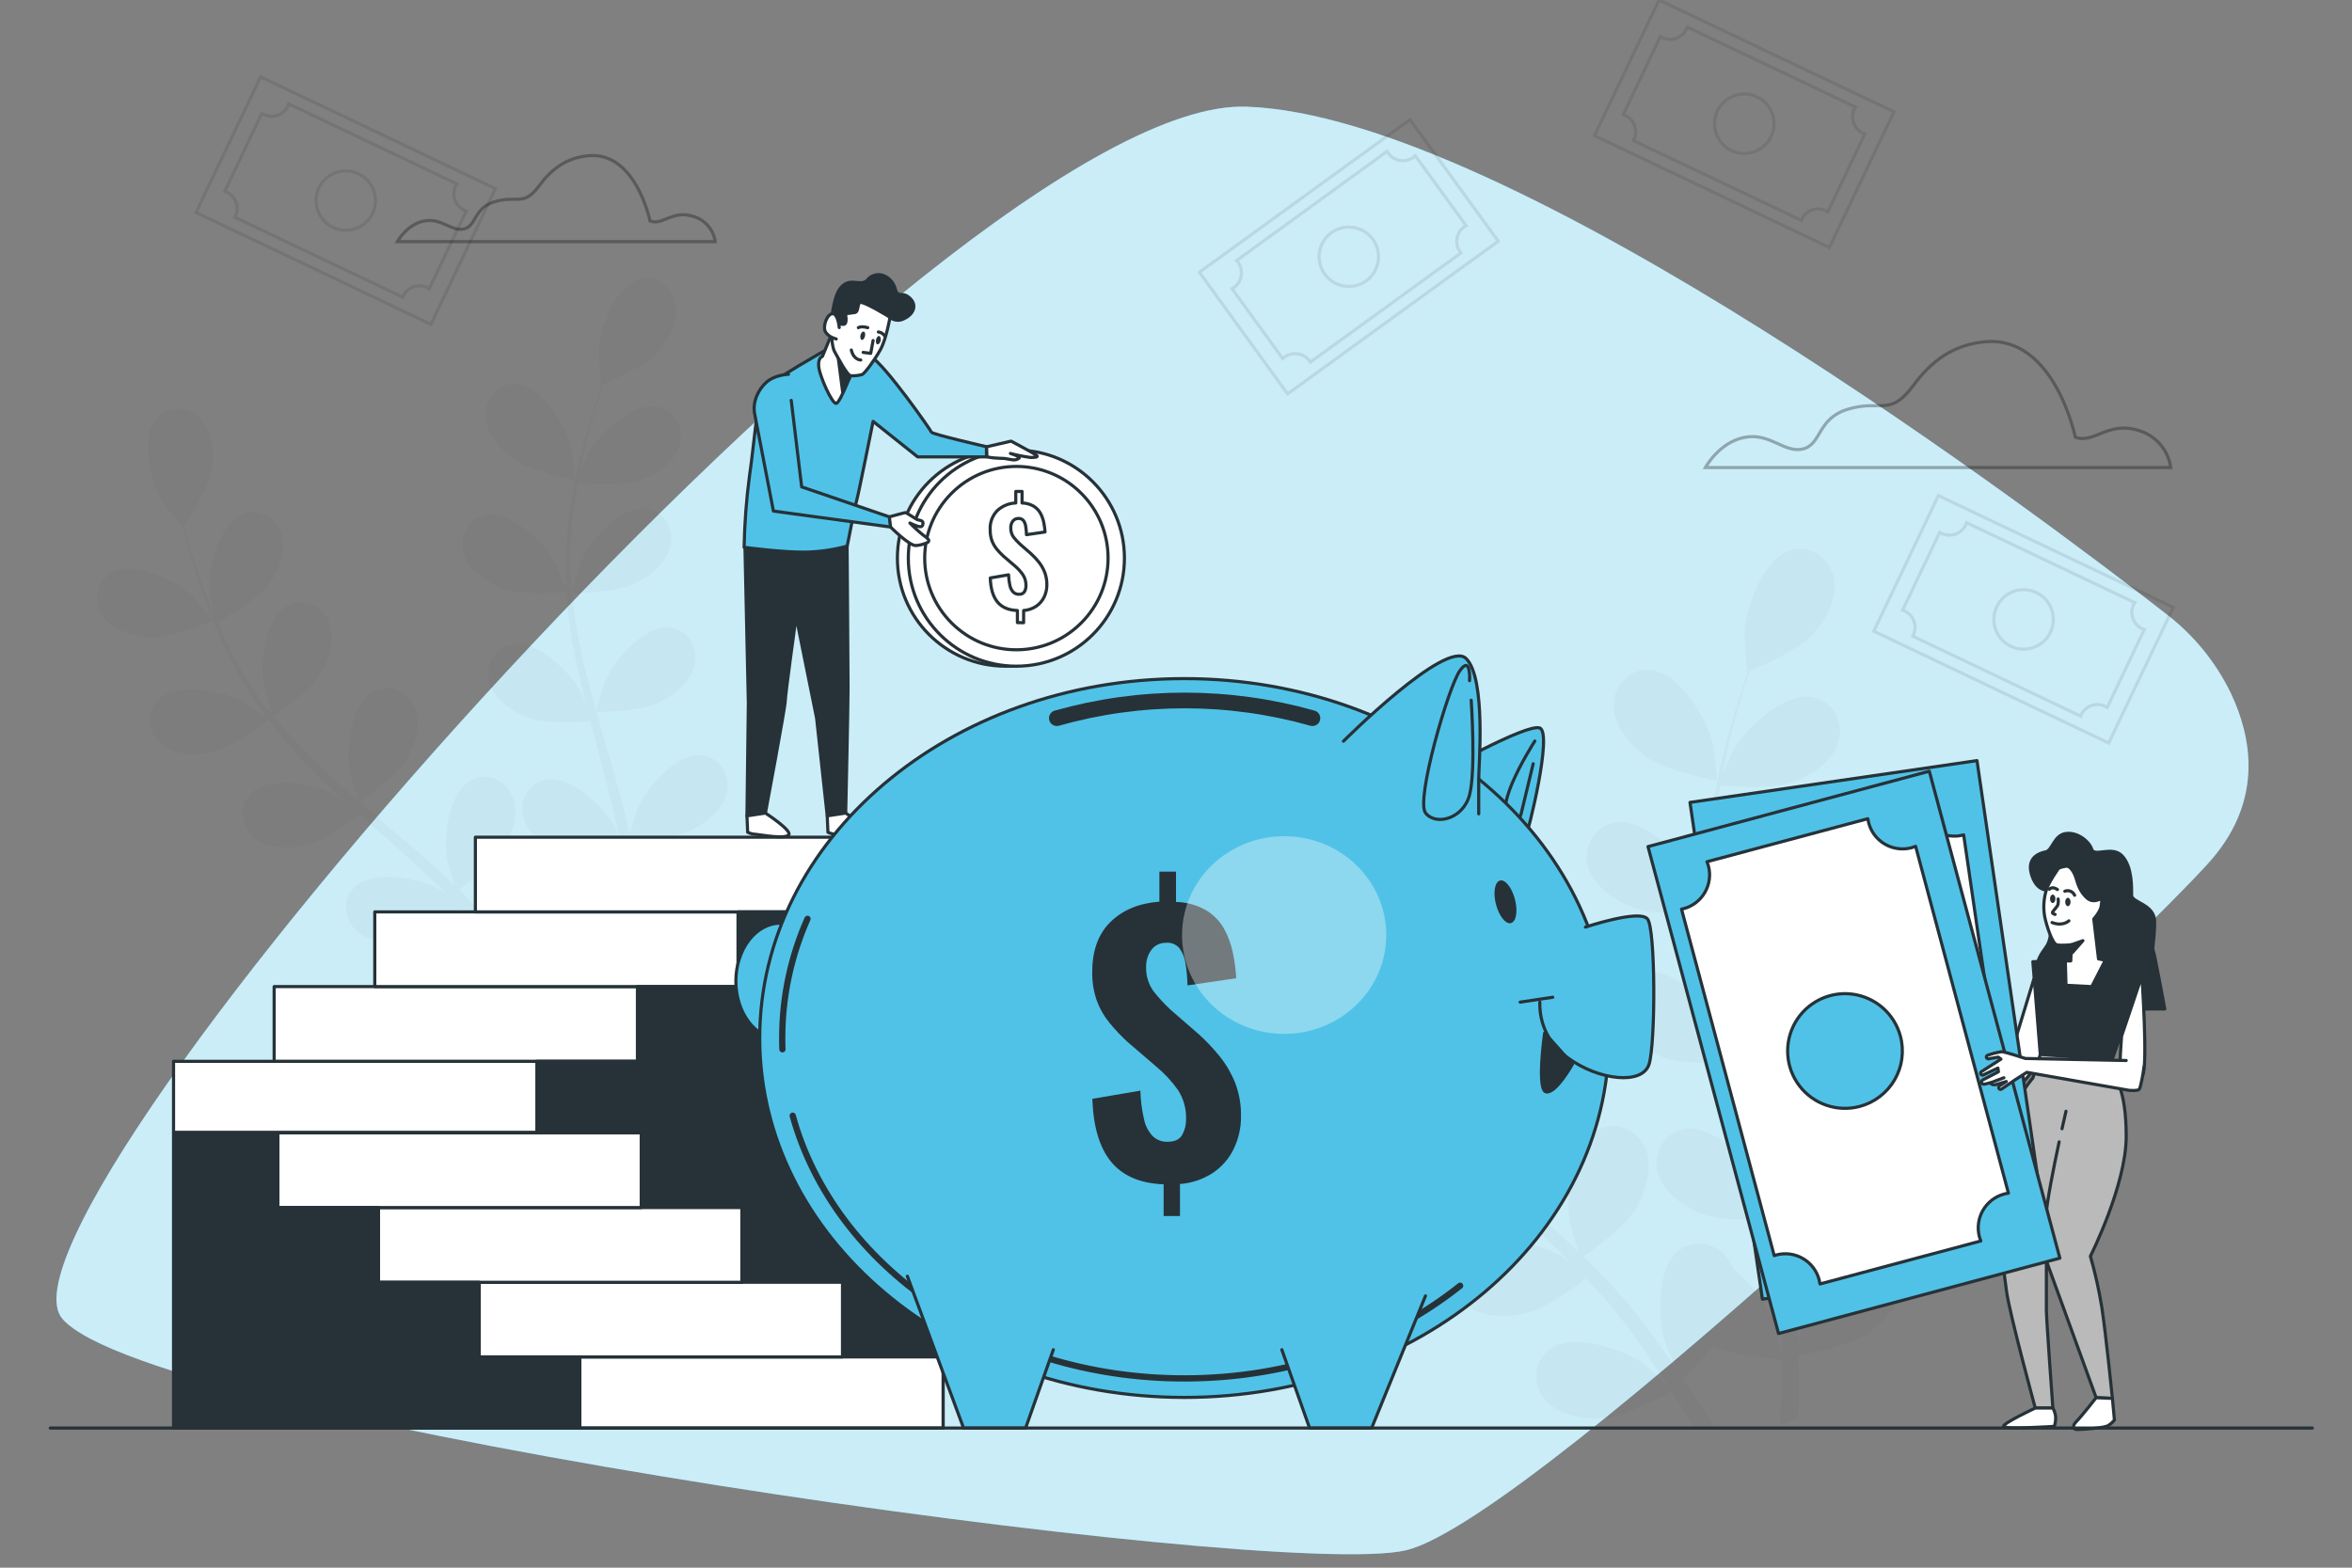 <svg width="84" height="56" viewBox="0 0 84 56" fill="none" xmlns="http://www.w3.org/2000/svg">
<rect x="0" y="0" width="84" height="56" fill="#808080" stroke="none"/>
<g clip-path="url(#clip0_351_131)">
<path d="M79.675 24.766C79.14 23.659 78.353 22.692 77.378 21.942C73.259 18.733 53.985 4.114 44.501 3.81C33.848 3.466 -1.011 43.358 2.228 47.11C5.466 50.862 45.527 56.484 50.212 55.379C54.897 54.274 76.973 33.082 79.019 30.663C80.82 28.535 80.419 26.34 79.675 24.766Z" fill="#50C2E7"/>
<path opacity="0.7" d="M79.675 24.766C79.14 23.659 78.353 22.692 77.378 21.942C73.259 18.733 53.985 4.114 44.501 3.81C33.848 3.466 -1.011 43.358 2.228 47.11C5.466 50.862 45.527 56.484 50.212 55.379C54.897 54.274 76.973 33.082 79.019 30.663C80.82 28.535 80.419 26.34 79.675 24.766Z" fill="white"/>
<path opacity="0.3" d="M74.118 15.617C74.118 15.617 73.37 11.961 70.876 12.21C69.742 12.322 68.984 12.891 68.327 13.778C67.483 14.911 67.181 14.252 65.975 14.624C64.895 14.96 65.061 15.871 64.395 16.036C63.73 16.202 63.233 15.455 62.318 15.621C61.403 15.787 60.906 16.702 60.906 16.702H77.525C77.482 16.391 77.349 16.099 77.142 15.863C76.935 15.627 76.664 15.456 76.362 15.372C75.282 15.036 74.782 15.867 74.118 15.617Z" stroke="black" stroke-width="0.112" stroke-miterlimit="10"/>
<path opacity="0.3" d="M23.215 7.893C23.215 7.893 22.705 5.393 21 5.564C20.225 5.641 19.707 6.03 19.258 6.633C18.682 7.406 18.474 6.956 17.65 7.21C16.912 7.438 17.024 8.064 16.576 8.176C16.128 8.288 15.781 7.778 15.157 7.893C14.533 8.007 14.191 8.631 14.191 8.631H25.544C25.514 8.42 25.423 8.222 25.282 8.062C25.142 7.901 24.957 7.785 24.752 7.728C24.011 7.495 23.67 8.064 23.215 7.893Z" stroke="black" stroke-width="0.112" stroke-miterlimit="10"/>
<g opacity="0.3">
<path opacity="0.3" d="M59.252 -0L56.945 4.846L65.334 8.84L67.642 3.994L59.252 -0Z" stroke="black" stroke-width="0.112" stroke-miterlimit="10"/>
<path opacity="0.3" d="M60.231 1.039C60.157 1.194 60.025 1.313 59.863 1.371C59.701 1.428 59.523 1.419 59.368 1.345C59.344 1.334 59.32 1.321 59.298 1.306L57.973 4.091C57.998 4.099 58.023 4.109 58.048 4.121C58.203 4.195 58.322 4.327 58.379 4.489C58.437 4.651 58.427 4.829 58.354 4.984C58.348 4.996 58.342 5.008 58.334 5.019L64.329 7.871C64.329 7.859 64.339 7.847 64.344 7.834C64.418 7.679 64.55 7.56 64.712 7.502C64.874 7.445 65.052 7.454 65.207 7.528C65.231 7.54 65.255 7.553 65.277 7.568L66.602 4.786C66.577 4.777 66.552 4.767 66.527 4.756C66.374 4.681 66.256 4.549 66.2 4.387C66.144 4.226 66.153 4.049 66.227 3.895C66.239 3.871 66.252 3.847 66.266 3.825L60.26 0.968C60.252 0.992 60.242 1.016 60.231 1.039V1.039ZM63.255 4.874C63.165 5.064 63.02 5.223 62.84 5.331C62.659 5.439 62.451 5.491 62.241 5.48C62.031 5.47 61.829 5.397 61.66 5.271C61.492 5.145 61.364 4.973 61.294 4.774C61.224 4.576 61.214 4.361 61.266 4.158C61.318 3.954 61.429 3.77 61.586 3.63C61.742 3.489 61.937 3.399 62.145 3.369C62.353 3.339 62.566 3.372 62.755 3.463C62.881 3.523 62.993 3.607 63.087 3.711C63.18 3.815 63.252 3.936 63.298 4.067C63.344 4.198 63.364 4.338 63.357 4.477C63.35 4.616 63.315 4.752 63.255 4.878V4.874Z" stroke="black" stroke-width="0.112" stroke-miterlimit="10"/>
</g>
<g opacity="0.3">
<path opacity="0.3" d="M9.307 2.745L7 7.591L15.389 11.585L17.696 6.739L9.307 2.745Z" stroke="black" stroke-width="0.112" stroke-miterlimit="10"/>
<path opacity="0.3" d="M10.283 3.786C10.247 3.863 10.195 3.932 10.132 3.989C10.069 4.046 9.995 4.09 9.915 4.118C9.835 4.147 9.75 4.159 9.665 4.155C9.581 4.15 9.497 4.129 9.421 4.092C9.396 4.081 9.373 4.068 9.35 4.053L8.025 6.835C8.05 6.843 8.075 6.852 8.099 6.863C8.176 6.9 8.245 6.951 8.302 7.014C8.359 7.077 8.402 7.151 8.431 7.231C8.459 7.311 8.472 7.396 8.467 7.481C8.463 7.566 8.441 7.649 8.405 7.726C8.399 7.738 8.393 7.749 8.386 7.761L14.38 10.615L14.396 10.578C14.432 10.501 14.483 10.433 14.546 10.376C14.61 10.319 14.683 10.275 14.764 10.246C14.844 10.218 14.928 10.206 15.013 10.21C15.098 10.215 15.181 10.236 15.258 10.272C15.283 10.284 15.306 10.297 15.329 10.312L16.655 7.535C16.629 7.526 16.604 7.517 16.58 7.506C16.503 7.469 16.433 7.418 16.376 7.354C16.319 7.291 16.275 7.217 16.247 7.136C16.219 7.055 16.206 6.97 16.211 6.885C16.216 6.799 16.238 6.716 16.275 6.639C16.286 6.615 16.299 6.592 16.314 6.57L10.312 3.711C10.305 3.737 10.295 3.762 10.283 3.786V3.786ZM13.307 7.621C13.217 7.811 13.073 7.969 12.893 8.076C12.713 8.184 12.505 8.235 12.295 8.225C12.086 8.214 11.884 8.142 11.716 8.016C11.548 7.891 11.421 7.719 11.35 7.521C11.28 7.324 11.27 7.11 11.321 6.907C11.372 6.703 11.482 6.52 11.638 6.379C11.793 6.238 11.987 6.147 12.194 6.116C12.402 6.086 12.614 6.117 12.803 6.207C12.929 6.267 13.042 6.351 13.136 6.454C13.229 6.557 13.301 6.678 13.348 6.81C13.395 6.941 13.415 7.08 13.408 7.22C13.401 7.359 13.367 7.495 13.307 7.621V7.621Z" stroke="black" stroke-width="0.112" stroke-miterlimit="10"/>
</g>
<g opacity="0.3">
<path opacity="0.3" d="M69.228 17.702L66.921 22.548L75.31 26.542L77.618 21.696L69.228 17.702Z" stroke="black" stroke-width="0.112" stroke-miterlimit="10"/>
<path opacity="0.3" d="M70.207 18.747C70.171 18.824 70.12 18.893 70.057 18.95C69.993 19.007 69.92 19.051 69.839 19.08C69.759 19.108 69.674 19.121 69.589 19.116C69.504 19.112 69.421 19.091 69.344 19.054C69.319 19.042 69.297 19.028 69.275 19.015L67.95 21.797C67.975 21.805 68 21.815 68.025 21.826C68.18 21.9 68.299 22.033 68.356 22.195C68.413 22.357 68.404 22.535 68.33 22.69L68.311 22.724L74.306 25.579C74.31 25.567 74.315 25.554 74.321 25.542C74.357 25.465 74.408 25.395 74.472 25.337C74.535 25.28 74.609 25.235 74.689 25.206C74.77 25.177 74.855 25.165 74.941 25.169C75.026 25.174 75.11 25.195 75.187 25.232C75.212 25.244 75.235 25.258 75.258 25.271L76.581 22.489C76.556 22.481 76.531 22.471 76.507 22.46C76.352 22.386 76.233 22.254 76.175 22.092C76.118 21.93 76.127 21.752 76.201 21.596C76.213 21.573 76.226 21.549 76.241 21.527L70.237 18.673C70.229 18.699 70.219 18.723 70.207 18.747V18.747ZM73.231 22.583C73.141 22.773 72.997 22.932 72.816 23.039C72.636 23.147 72.428 23.198 72.218 23.187C72.008 23.177 71.806 23.104 71.638 22.978C71.47 22.853 71.342 22.68 71.272 22.482C71.202 22.284 71.192 22.07 71.243 21.866C71.295 21.663 71.406 21.479 71.562 21.338C71.718 21.198 71.912 21.107 72.12 21.076C72.328 21.046 72.54 21.078 72.73 21.169C72.984 21.29 73.179 21.507 73.273 21.772C73.367 22.038 73.351 22.329 73.23 22.583H73.231Z" stroke="black" stroke-width="0.112" stroke-miterlimit="10"/>
</g>
<g opacity="0.3">
<path opacity="0.3" d="M42.835 9.725L45.985 14.071L53.508 8.617L50.358 4.272L42.835 9.725Z" stroke="black" stroke-width="0.112" stroke-miterlimit="10"/>
<path opacity="0.3" d="M44.215 9.368C44.315 9.507 44.357 9.68 44.33 9.849C44.303 10.019 44.209 10.171 44.07 10.271C44.049 10.287 44.026 10.302 44.002 10.314L45.811 12.809C45.83 12.791 45.851 12.774 45.872 12.758C46.012 12.657 46.185 12.616 46.355 12.643C46.524 12.67 46.676 12.763 46.777 12.902C46.785 12.913 46.792 12.924 46.799 12.936L52.175 9.038L52.15 9.008C52.049 8.869 52.008 8.696 52.035 8.526C52.061 8.356 52.154 8.204 52.293 8.103C52.316 8.087 52.339 8.074 52.362 8.061L50.547 5.566C50.528 5.585 50.507 5.602 50.486 5.618C50.346 5.718 50.173 5.759 50.004 5.732C49.834 5.705 49.683 5.612 49.582 5.473C49.566 5.452 49.552 5.43 49.539 5.407L44.163 9.308C44.182 9.327 44.199 9.347 44.215 9.368V9.368ZM49.031 8.549C49.154 8.719 49.224 8.921 49.232 9.131C49.24 9.34 49.185 9.548 49.075 9.726C48.966 9.905 48.805 10.047 48.615 10.135C48.424 10.222 48.212 10.252 48.005 10.218C47.798 10.185 47.605 10.092 47.451 9.949C47.297 9.807 47.189 9.622 47.14 9.418C47.092 9.214 47.104 9 47.177 8.803C47.25 8.606 47.379 8.436 47.549 8.313C47.776 8.148 48.06 8.08 48.338 8.124C48.615 8.169 48.864 8.321 49.029 8.549H49.031Z" stroke="black" stroke-width="0.112" stroke-miterlimit="10"/>
</g>
<g opacity="0.15">
<path opacity="0.15" d="M5.428 22.763C6.138 22.787 7.605 22.164 7.606 22.164C7.607 22.164 6.901 21.322 6.85 21.274C6.255 20.724 4.781 20.011 3.992 20.457C3.422 20.778 3.326 21.514 3.688 22.025C4.05 22.536 4.823 22.744 5.428 22.763Z" fill="black"/>
<path opacity="0.15" d="M7.645 26.846C8.309 26.688 9.477 25.779 9.57 25.706C10.088 26.375 10.649 27.009 11.25 27.603C11.6 27.953 11.963 28.292 12.33 28.628C12.14 28.5 11.968 28.386 11.943 28.373C11.222 28 9.613 27.701 8.969 28.34C8.504 28.801 8.607 29.534 9.091 29.934C9.575 30.334 10.375 30.326 10.964 30.185C11.553 30.044 12.572 29.289 12.838 29.084L13.263 29.468C13.95 30.077 14.636 30.682 15.291 31.296C15.522 31.512 15.739 31.734 15.963 31.954C15.793 31.843 15.65 31.746 15.627 31.73C14.908 31.358 13.299 31.058 12.654 31.698C12.189 32.157 12.292 32.892 12.776 33.291C13.26 33.689 14.059 33.684 14.649 33.543C15.219 33.407 16.158 32.718 16.474 32.479C16.698 32.712 16.913 32.945 17.115 33.18C17.249 33.343 17.39 33.492 17.516 33.665L17.895 34.163C18.119 34.489 18.365 34.824 18.581 35.148C18.733 35.372 18.873 35.587 19.017 35.805C18.793 35.581 18.334 35.169 18.292 35.133C17.638 34.655 16.092 34.116 15.357 34.65C14.829 35.035 14.82 35.776 15.238 36.244C15.655 36.712 16.447 36.825 17.05 36.776C17.714 36.721 18.959 36.034 19.114 35.947C19.349 36.307 19.573 36.66 19.78 36.997C19.966 37.297 20.139 37.585 20.301 37.859L20.83 37.65C20.645 37.351 20.448 37.038 20.234 36.709C19.998 36.343 19.738 35.955 19.467 35.56C19.798 35.245 20.111 34.91 20.404 34.559C21.021 34.854 22.345 34.961 22.515 34.973C22.515 35.403 22.505 35.821 22.492 36.216C22.484 36.487 22.474 36.748 22.462 37L23.022 36.776C23.022 36.597 23.028 36.416 23.029 36.227C23.035 35.791 23.029 35.324 23.029 34.844C23.201 34.815 24.604 34.561 25.157 34.184C25.657 33.842 26.197 33.267 26.227 32.627C26.257 31.986 25.779 31.431 25.127 31.467C24.221 31.517 23.362 32.91 23.157 33.694C23.145 33.74 23.069 34.254 23.027 34.583C23.027 34.387 23.02 34.198 23.014 33.996C23.003 33.598 22.98 33.2 22.957 32.772C22.939 32.566 22.921 32.359 22.902 32.148C22.883 31.938 22.847 31.721 22.82 31.504C22.746 31.005 22.649 30.502 22.538 29.998C22.887 29.987 24.125 29.933 24.672 29.669C25.22 29.404 25.84 28.919 25.966 28.291C26.093 27.663 25.705 27.041 25.054 26.978C24.152 26.89 23.092 28.138 22.77 28.882C22.75 28.928 22.578 29.488 22.491 29.797C22.421 29.495 22.354 29.193 22.275 28.888C22.051 28.011 21.786 27.131 21.532 26.25C21.454 25.98 21.38 25.712 21.308 25.442C21.432 25.442 22.905 25.406 23.519 25.106C24.064 24.844 24.686 24.358 24.812 23.729C24.939 23.101 24.552 22.479 23.901 22.417C22.998 22.328 21.938 23.576 21.616 24.321C21.591 24.377 21.346 25.183 21.295 25.39C21.128 24.797 20.966 24.204 20.832 23.613C20.646 22.816 20.513 22.007 20.432 21.192C20.489 21.192 22.028 21.165 22.657 20.857C23.201 20.594 23.822 20.108 23.949 19.48C24.076 18.852 23.688 18.23 23.037 18.166C22.135 18.079 21.075 19.326 20.753 20.07C20.728 20.13 20.465 20.995 20.428 21.157C20.428 21.11 20.413 21.06 20.41 21.013C20.351 20.192 20.365 19.368 20.452 18.549C20.495 18.101 20.564 17.669 20.634 17.252C20.922 17.277 22.234 17.373 22.83 17.163C23.4 16.961 24.072 16.547 24.266 15.936C24.46 15.326 24.144 14.665 23.504 14.531C22.616 14.345 21.426 15.468 21.025 16.172C21.002 16.21 20.823 16.619 20.698 16.926C20.733 16.739 20.767 16.544 20.81 16.366C20.951 15.694 21.121 15.088 21.277 14.553C21.367 14.248 21.456 13.975 21.541 13.721C21.834 13.598 23.014 13.087 23.437 12.634C23.86 12.182 24.256 11.514 24.147 10.883C24.039 10.251 23.454 9.812 22.823 9.987C21.95 10.231 21.411 11.779 21.379 12.586C21.379 12.656 21.458 13.756 21.473 13.749L21.491 13.742C21.403 13.985 21.314 14.247 21.221 14.535C21.053 15.068 20.869 15.673 20.712 16.344C20.536 17.066 20.402 17.797 20.31 18.534C20.204 19.358 20.171 20.191 20.213 21.021V21.051C20.119 20.803 19.833 20.116 19.805 20.066C19.411 19.358 18.237 18.221 17.341 18.398C16.7 18.525 16.381 19.194 16.565 19.795C16.748 20.395 17.418 20.83 17.987 21.037C18.629 21.271 20.104 21.158 20.222 21.149C20.285 21.993 20.404 22.832 20.579 23.661C20.679 24.144 20.793 24.628 20.915 25.11C20.826 24.898 20.746 24.709 20.731 24.683C20.337 23.976 19.163 22.839 18.267 23.016C17.627 23.143 17.306 23.812 17.49 24.413C17.674 25.013 18.345 25.447 18.913 25.654C19.482 25.862 20.75 25.794 21.083 25.767C21.132 25.951 21.178 26.136 21.227 26.326C21.463 27.214 21.702 28.096 21.911 28.971C21.983 29.279 22.045 29.585 22.107 29.89C22.028 29.701 21.961 29.543 21.948 29.521C21.553 28.812 20.38 27.675 19.484 27.852C18.843 27.98 18.523 28.649 18.706 29.25C18.89 29.85 19.561 30.285 20.13 30.492C20.68 30.692 21.843 30.637 22.24 30.612C22.294 30.926 22.352 31.242 22.388 31.55C22.409 31.761 22.444 31.962 22.454 32.175C22.464 32.388 22.482 32.594 22.495 32.8C22.508 33.199 22.522 33.61 22.524 34C22.524 34.27 22.524 34.528 22.524 34.784C22.455 34.477 22.3 33.878 22.288 33.829C22.016 33.17 21.578 32.591 21.018 32.149C20.991 32.075 20.957 32.003 20.917 31.934C20.595 31.396 19.884 31.184 19.359 31.574C18.631 32.115 18.687 33.751 18.945 34.518C18.96 34.563 19.182 35.036 19.327 35.331C19.215 35.171 19.108 35.013 18.991 34.849C18.767 34.523 18.524 34.203 18.268 33.86L17.879 33.369C17.751 33.203 17.596 33.043 17.454 32.877C17.118 32.501 16.759 32.136 16.388 31.776C16.674 31.575 17.676 30.847 17.987 30.32C18.299 29.794 18.547 29.053 18.306 28.459C18.066 27.865 17.399 27.563 16.821 27.866C16.019 28.291 15.825 29.916 15.966 30.714C15.975 30.764 16.14 31.325 16.238 31.632C16.014 31.417 15.79 31.202 15.557 30.992C14.885 30.387 14.179 29.795 13.482 29.201C13.268 29.019 13.057 28.835 12.845 28.653C12.947 28.582 14.158 27.741 14.506 27.157C14.816 26.637 15.066 25.887 14.825 25.294C14.585 24.7 13.918 24.398 13.34 24.701C12.538 25.127 12.342 26.752 12.485 27.55C12.495 27.61 12.734 28.416 12.806 28.619C12.34 28.216 11.879 27.809 11.441 27.387C10.846 26.824 10.288 26.224 9.771 25.59C9.819 25.556 11.086 24.685 11.443 24.085C11.753 23.566 12.003 22.818 11.762 22.224C11.521 21.63 10.855 21.328 10.278 21.631C9.475 22.056 9.28 23.681 9.421 24.479C9.433 24.541 9.691 25.409 9.75 25.564C9.719 25.527 9.685 25.492 9.656 25.452C9.154 24.811 8.71 24.127 8.329 23.408C8.116 23.008 7.934 22.614 7.769 22.226C8.021 22.088 9.169 21.442 9.55 20.941C9.915 20.458 10.247 19.741 10.072 19.125C9.897 18.509 9.269 18.133 8.662 18.373C7.818 18.709 7.445 20.301 7.497 21.11C7.497 21.153 7.579 21.597 7.642 21.919C7.568 21.744 7.489 21.563 7.418 21.393C7.165 20.755 6.97 20.161 6.807 19.622C6.716 19.319 6.638 19.042 6.569 18.783C6.746 18.518 7.447 17.439 7.551 16.83C7.655 16.221 7.616 15.446 7.177 14.979C6.738 14.512 6.008 14.468 5.579 14.961C4.984 15.646 5.387 17.233 5.803 17.927C5.839 17.986 6.514 18.857 6.523 18.844L6.534 18.828C6.596 19.079 6.665 19.348 6.746 19.639C6.9 20.177 7.082 20.781 7.32 21.431C7.571 22.13 7.862 22.814 8.193 23.48C8.559 24.226 8.991 24.938 9.484 25.608L9.503 25.631C9.287 25.475 8.67 25.061 8.618 25.034C7.899 24.661 6.29 24.362 5.646 25.002C5.181 25.462 5.283 26.195 5.768 26.595C6.253 26.995 7.056 26.992 7.645 26.846Z" fill="black"/>
<path opacity="0.15" d="M20.526 17.128C20.543 17.128 20.404 16.038 20.387 15.97C20.194 15.186 19.358 13.775 18.453 13.711C17.801 13.664 17.316 14.226 17.333 14.852C17.35 15.479 17.883 16.077 18.377 16.427C18.958 16.838 20.525 17.128 20.526 17.128Z" fill="black"/>
</g>
<g opacity="0.15">
<path opacity="0.15" d="M43.845 34.414C44.667 34.441 46.365 33.721 46.367 33.72C46.369 33.719 45.551 32.746 45.492 32.691C44.802 32.053 43.096 31.228 42.181 31.744C41.522 32.116 41.412 32.967 41.831 33.561C42.25 34.154 43.144 34.392 43.845 34.414Z" fill="black"/>
<path opacity="0.15" d="M60.465 50.905L60.531 51.017H61.273C61.182 50.873 61.088 50.727 60.992 50.577C60.718 50.153 60.416 49.703 60.103 49.246C60.487 48.882 60.849 48.495 61.188 48.087C61.903 48.429 63.435 48.552 63.633 48.567C63.633 49.065 63.62 49.549 63.606 50.006C63.596 50.321 63.584 50.622 63.57 50.913L64.219 50.656C64.219 50.448 64.226 50.238 64.229 50.018C64.229 49.513 64.229 48.973 64.221 48.418C64.42 48.383 66.044 48.091 66.685 47.654C67.263 47.257 67.889 46.591 67.924 45.851C67.958 45.11 67.406 44.466 66.649 44.507C65.601 44.564 64.606 46.178 64.369 47.083C64.354 47.136 64.267 47.734 64.218 48.112C64.218 47.888 64.21 47.664 64.202 47.432C64.189 46.971 64.164 46.51 64.137 46.015C64.115 45.777 64.094 45.536 64.073 45.293C64.057 45.051 64.009 44.798 63.978 44.547C63.893 43.969 63.78 43.387 63.652 42.803C64.055 42.791 65.49 42.727 66.124 42.421C66.758 42.115 67.475 41.554 67.621 40.828C67.768 40.101 67.319 39.38 66.566 39.306C65.52 39.205 64.293 40.651 63.92 41.51C63.896 41.563 63.696 42.212 63.596 42.569C63.516 42.22 63.439 41.869 63.347 41.517C63.082 40.502 62.782 39.481 62.487 38.462C62.396 38.151 62.31 37.838 62.223 37.527C62.366 37.527 64.072 37.485 64.782 37.143C65.414 36.839 66.134 36.276 66.279 35.549C66.425 34.822 65.978 34.102 65.224 34.028C64.178 33.926 62.952 35.372 62.579 36.231C62.551 36.296 62.266 37.229 62.206 37.47C62.013 36.782 61.827 36.096 61.672 35.411C61.456 34.489 61.302 33.554 61.208 32.611C61.274 32.611 63.056 32.579 63.784 32.228C64.416 31.924 65.135 31.36 65.281 30.633C65.428 29.906 64.98 29.186 64.227 29.113C63.18 29.01 61.954 30.457 61.58 31.317C61.551 31.384 61.244 32.387 61.204 32.573C61.204 32.518 61.188 32.461 61.183 32.407C61.115 31.459 61.132 30.507 61.233 29.561C61.282 29.038 61.358 28.541 61.443 28.059C61.779 28.087 63.296 28.198 63.986 27.955C64.646 27.722 65.424 27.242 65.648 26.535C65.872 25.828 65.508 25.065 64.766 24.908C63.738 24.692 62.361 25.993 61.895 26.812C61.87 26.857 61.662 27.335 61.516 27.686C61.557 27.469 61.597 27.245 61.64 27.038C61.804 26.254 62.002 25.558 62.181 24.938C62.287 24.586 62.389 24.266 62.488 23.975C62.824 23.833 64.193 23.24 64.683 22.717C65.174 22.194 65.632 21.42 65.505 20.69C65.379 19.96 64.703 19.449 63.973 19.652C62.965 19.934 62.337 21.724 62.3 22.661C62.3 22.742 62.391 24.015 62.412 24.005L62.433 23.997C62.333 24.278 62.228 24.582 62.12 24.916C61.926 25.533 61.713 26.233 61.532 27.01C61.328 27.845 61.172 28.692 61.066 29.545C60.943 30.5 60.906 31.464 60.954 32.425C60.954 32.437 60.954 32.449 60.954 32.46C60.842 32.172 60.514 31.377 60.481 31.319C60.025 30.499 58.661 29.183 57.631 29.388C56.888 29.536 56.519 30.311 56.735 31.005C56.951 31.7 57.724 32.203 58.381 32.443C59.124 32.715 60.833 32.583 60.968 32.572C61.042 33.551 61.18 34.524 61.383 35.484C61.495 36.044 61.63 36.604 61.771 37.164C61.668 36.918 61.575 36.698 61.56 36.669C61.103 35.849 59.74 34.533 58.708 34.738C57.966 34.886 57.596 35.661 57.812 36.355C58.028 37.05 58.801 37.554 59.46 37.793C60.118 38.033 61.588 37.955 61.973 37.928C62.029 38.142 62.085 38.357 62.139 38.571C62.412 39.597 62.69 40.619 62.931 41.632C63.016 41.988 63.086 42.342 63.155 42.696C63.064 42.478 62.986 42.295 62.97 42.268C62.514 41.448 61.151 40.132 60.119 40.337C59.377 40.485 59.007 41.26 59.223 41.954C59.44 42.649 60.212 43.153 60.871 43.392C61.508 43.625 62.856 43.561 63.315 43.531C63.377 43.896 63.44 44.261 63.485 44.618C63.51 44.862 63.55 45.095 63.562 45.342C63.575 45.59 63.595 45.827 63.611 46.066C63.624 46.527 63.642 47.003 63.644 47.455C63.644 47.767 63.644 48.066 63.644 48.367C63.563 48.011 63.391 47.318 63.371 47.262C63.055 46.499 62.548 45.83 61.9 45.319C61.869 45.233 61.829 45.149 61.783 45.07C61.41 44.446 60.587 44.201 59.979 44.652C59.136 45.278 59.195 47.173 59.499 48.062C59.517 48.114 59.773 48.661 59.947 49.004C59.817 48.818 59.694 48.635 59.559 48.444C59.294 48.066 59.019 47.697 58.723 47.298L58.275 46.73C58.128 46.537 57.949 46.352 57.784 46.161C57.395 45.725 56.979 45.302 56.552 44.886C56.883 44.653 58.044 43.809 58.404 43.206C58.763 42.604 59.052 41.738 58.773 41.05C58.494 40.363 57.724 40.01 57.054 40.365C56.126 40.857 55.899 42.738 56.063 43.662C56.073 43.719 56.266 44.369 56.377 44.724C56.118 44.475 55.86 44.227 55.593 43.984C54.809 43.282 54 42.597 53.191 41.91C52.944 41.7 52.699 41.488 52.454 41.276C52.573 41.194 53.974 40.221 54.378 39.544C54.737 38.941 55.027 38.075 54.747 37.388C54.467 36.701 53.697 36.347 53.029 36.701C52.1 37.194 51.873 39.075 52.036 39.999C52.049 40.068 52.327 41.007 52.409 41.237C51.87 40.77 51.335 40.3 50.828 39.816C50.139 39.164 49.494 38.469 48.895 37.734C48.951 37.696 50.418 36.687 50.831 35.994C51.191 35.391 51.48 34.525 51.201 33.838C50.922 33.15 50.15 32.797 49.482 33.152C48.553 33.644 48.327 35.525 48.49 36.448C48.503 36.521 48.803 37.527 48.87 37.705C48.835 37.662 48.795 37.622 48.758 37.578C48.17 36.823 47.65 36.016 47.205 35.168C46.957 34.705 46.747 34.249 46.552 33.8C46.844 33.639 48.173 32.893 48.615 32.311C49.037 31.751 49.42 30.922 49.218 30.209C49.017 29.495 48.289 29.058 47.586 29.337C46.608 29.725 46.176 31.57 46.242 32.506C46.242 32.557 46.337 33.066 46.408 33.444C46.323 33.241 46.231 33.031 46.154 32.834C45.862 32.096 45.639 31.402 45.447 30.785C45.341 30.433 45.251 30.113 45.172 29.812C45.377 29.505 46.189 28.259 46.309 27.551C46.426 26.86 46.384 25.947 45.876 25.407C45.369 24.867 44.521 24.816 44.025 25.387C43.336 26.181 43.801 28.018 44.289 28.82C44.332 28.889 45.112 29.898 45.124 29.883L45.136 29.865C45.208 30.155 45.287 30.466 45.383 30.803C45.56 31.425 45.769 32.127 46.047 32.874C46.336 33.684 46.673 34.475 47.055 35.245C47.479 36.109 47.979 36.934 48.55 37.709L48.572 37.736C48.322 37.556 47.607 37.077 47.548 37.045C46.715 36.613 44.852 36.268 44.106 37.007C43.568 37.54 43.687 38.39 44.247 38.853C44.807 39.316 45.733 39.306 46.415 39.144C47.183 38.961 48.536 37.912 48.644 37.824C49.244 38.599 49.895 39.333 50.593 40.021C50.997 40.424 51.417 40.817 51.843 41.207C51.619 41.058 51.424 40.927 51.395 40.911C50.561 40.479 48.699 40.134 47.952 40.873C47.414 41.405 47.533 42.257 48.094 42.718C48.655 43.179 49.579 43.173 50.261 43.009C50.943 42.846 52.124 41.971 52.431 41.735C52.596 41.883 52.759 42.032 52.925 42.183C53.719 42.888 54.514 43.588 55.276 44.3C55.544 44.549 55.798 44.806 56.054 45.062C55.857 44.93 55.691 44.82 55.664 44.806C54.831 44.374 52.967 44.029 52.221 44.768C51.682 45.301 51.802 46.151 52.362 46.613C52.922 47.076 53.849 47.067 54.531 46.905C55.19 46.747 56.279 45.95 56.644 45.673C56.898 45.943 57.153 46.212 57.387 46.486C57.542 46.675 57.705 46.847 57.85 47.046L58.289 47.623C58.556 48 58.833 48.388 59.083 48.763C59.259 49.021 59.419 49.271 59.587 49.523C59.324 49.271 58.798 48.787 58.75 48.753C57.991 48.199 56.202 47.575 55.352 48.193C54.739 48.641 54.728 49.497 55.213 50.038C55.698 50.579 56.613 50.71 57.31 50.654C58.08 50.592 59.521 49.795 59.7 49.694C59.966 50.108 60.226 50.512 60.465 50.905Z" fill="black"/>
<path opacity="0.15" d="M61.327 27.888C61.346 27.888 61.184 26.625 61.166 26.544C60.941 25.632 59.974 24.003 58.925 23.929C58.169 23.875 57.608 24.525 57.631 25.25C57.653 25.976 58.268 26.667 58.839 27.074C59.511 27.552 61.326 27.888 61.327 27.888Z" fill="black"/>
</g>
<path d="M19.174 37.911H6.198V40.45H19.174V37.911Z" fill="white" stroke="#263238" stroke-width="0.112" stroke-linecap="round" stroke-linejoin="round"/>
<path d="M22.767 35.243H9.791V37.91H22.767V35.243Z" fill="white" stroke="#263238" stroke-width="0.112" stroke-linecap="round" stroke-linejoin="round"/>
<path d="M26.361 32.574H13.385V35.242H26.361V32.574Z" fill="white" stroke="#263238" stroke-width="0.112" stroke-linecap="round" stroke-linejoin="round"/>
<path d="M29.954 29.906H16.978V32.574H29.954V29.906Z" fill="white" stroke="#263238" stroke-width="0.112" stroke-linecap="round" stroke-linejoin="round"/>
<path d="M33.682 51.013V29.906H29.956V32.574H26.361V35.243H22.768V37.911H19.174V51.013H33.682Z" fill="#263238" stroke="#263238" stroke-width="0.112" stroke-linecap="round" stroke-linejoin="round"/>
<path d="M33.682 48.472H20.705V51.011H33.682V48.472Z" fill="white" stroke="#263238" stroke-width="0.112" stroke-linecap="round" stroke-linejoin="round"/>
<path d="M17.113 48.472H30.089V45.804H17.113V48.472Z" fill="white" stroke="#263238" stroke-width="0.112" stroke-linecap="round" stroke-linejoin="round"/>
<path d="M13.518 45.805H26.495V43.136H13.518V45.805Z" fill="white" stroke="#263238" stroke-width="0.112" stroke-linecap="round" stroke-linejoin="round"/>
<path d="M9.924 43.136H22.901V40.468H9.924V43.136Z" fill="white" stroke="#263238" stroke-width="0.112" stroke-linecap="round" stroke-linejoin="round"/>
<path d="M6.198 51.013V40.468H9.924V43.136H13.517V45.805H17.111V48.472H20.706V51.013H6.198Z" fill="#263238" stroke="#263238" stroke-width="0.112" stroke-linecap="round" stroke-linejoin="round"/>
<path d="M72.636 34.979L71.792 37.744L69.919 36.305C69.891 36.125 69.854 35.947 69.807 35.772C69.77 35.684 69.548 35.425 69.497 35.324C69.447 35.223 69.374 35.311 69.374 35.386C69.374 35.462 69.548 35.709 69.548 35.709L69.46 35.795L68.766 35.465C68.758 35.461 68.749 35.459 68.74 35.459C68.731 35.458 68.722 35.46 68.714 35.463C68.706 35.466 68.698 35.471 68.692 35.477C68.685 35.483 68.68 35.49 68.676 35.498V35.498C68.67 35.512 68.668 35.528 68.672 35.542C68.675 35.557 68.684 35.57 68.696 35.579L69.076 35.87L69.027 35.969L68.394 35.709C68.386 35.706 68.377 35.704 68.369 35.704C68.36 35.705 68.352 35.706 68.344 35.71C68.336 35.714 68.329 35.719 68.323 35.725C68.317 35.731 68.313 35.739 68.31 35.747V35.747C68.306 35.761 68.306 35.776 68.311 35.789C68.316 35.802 68.326 35.814 68.338 35.821L68.915 36.157L68.538 36.231C68.53 36.233 68.521 36.236 68.514 36.242C68.507 36.247 68.501 36.253 68.496 36.261C68.492 36.269 68.489 36.277 68.488 36.286C68.487 36.295 68.488 36.304 68.49 36.313V36.313C68.495 36.325 68.503 36.336 68.514 36.344C68.525 36.352 68.537 36.356 68.551 36.356H68.939L68.603 36.48C68.603 36.48 68.647 36.577 68.715 36.574L69.113 36.555L69.697 36.592C69.697 36.592 71.593 38.58 71.655 38.64C71.718 38.7 72.09 38.836 72.164 38.762C72.238 38.688 73.07 37.682 73.07 37.682L72.946 35.078C72.946 35.078 72.822 34.832 72.636 34.979Z" fill="white" stroke="#263238" stroke-width="0.112" stroke-linecap="round" stroke-linejoin="round"/>
<path d="M73.085 31.789C73.085 31.789 72.723 31.814 72.553 31.229C72.382 30.644 72.819 30.479 73.061 30.43C73.303 30.382 73.351 29.85 73.762 29.778C74.173 29.705 74.608 30.044 74.705 30.338C74.803 30.631 75.431 30.192 75.793 30.579C76.154 30.967 76.129 31.715 76.129 31.982C76.129 32.248 76.951 32.296 76.951 32.925C76.951 33.553 76.853 33.868 76.901 33.964C76.95 34.06 77.313 36.041 77.313 36.041H72.8C72.8 36.041 72.656 34.594 72.825 34.231C72.994 33.868 73.139 33.843 73.211 33.505C73.283 33.167 73.211 32.635 73.163 32.393C73.126 32.193 73.1 31.991 73.085 31.789V31.789Z" fill="#263238" stroke="#263238" stroke-width="0.112" stroke-linecap="round" stroke-linejoin="round"/>
<path d="M73.956 34.328L72.602 34.353L72.867 37.665L75.431 37.858L76.639 34.425L75.189 34.305L73.956 34.328Z" fill="#263238" stroke="#263238" stroke-width="0.112" stroke-linecap="round" stroke-linejoin="round"/>
<path d="M73.52 31.015C73.52 31.015 73.157 31.524 73.085 31.789C72.989 32.096 72.969 32.421 73.024 32.738C73.097 33.101 73.303 33.7 73.447 33.746C73.592 33.792 73.979 33.746 73.979 33.746L73.956 34.326H73.762L73.786 35.196L74.705 35.244L75.189 34.301L74.947 34.253L74.778 32.828C74.778 32.828 75.019 32.561 75.043 32.367C75.057 32.271 75.065 32.174 75.068 32.077C75.068 32.077 74.778 32.295 74.536 32.077C74.294 31.859 74.221 31.618 74.148 31.376C74.076 31.134 73.931 30.941 73.812 30.941C73.712 30.95 73.613 30.975 73.52 31.015V31.015Z" fill="white" stroke="#263238" stroke-width="0.112" stroke-linecap="round" stroke-linejoin="round"/>
<path d="M73.979 33.748L74.39 33.602L74.004 34.038L73.979 33.748Z" fill="#263238" stroke="#263238" stroke-width="0.112" stroke-linecap="round" stroke-linejoin="round"/>
<path d="M72.867 37.665L72.602 38.511C72.602 38.511 71.634 39.551 71.44 41.485C71.247 43.419 71.561 45.33 71.659 46.104C71.756 46.878 72.688 50.298 72.688 50.298H73.317C73.317 50.298 73.085 47.12 73.085 46.805V45.04L74.862 49.927L75.443 49.952C75.443 49.952 75.21 47.644 75.066 46.704C74.966 46.087 74.829 45.475 74.657 44.874C74.657 44.874 75.936 42.336 75.936 40.591C75.936 38.846 75.5 38.463 75.5 38.463L75.429 37.858L72.867 37.665Z" fill="#BABABA" stroke="#263238" stroke-width="0.112" stroke-linecap="round" stroke-linejoin="round"/>
<path d="M73.643 40.32C73.727 39.943 73.786 39.694 73.786 39.694" stroke="#263238" stroke-width="0.112" stroke-linecap="round" stroke-linejoin="round"/>
<path d="M73.085 45.04C73.085 45.04 72.988 44.556 73.061 43.517C73.104 42.903 73.348 41.685 73.541 40.789" stroke="#263238" stroke-width="0.112" stroke-linecap="round" stroke-linejoin="round"/>
<path d="M72.688 50.298C72.688 50.298 71.552 50.83 71.552 50.951C71.552 51.072 73.366 50.951 73.366 50.951C73.408 50.835 73.424 50.711 73.414 50.588C73.399 50.487 73.366 50.389 73.317 50.298H72.688Z" fill="white" stroke="#263238" stroke-width="0.112" stroke-linecap="round" stroke-linejoin="round"/>
<path d="M74.862 49.928C74.862 49.928 74.331 50.605 74.161 50.775C73.991 50.944 74.04 51.065 74.186 51.065C74.331 51.065 75.153 51.016 75.298 50.92C75.38 50.867 75.453 50.802 75.515 50.726L75.443 49.952L74.862 49.928Z" fill="white" stroke="#263238" stroke-width="0.112" stroke-linecap="round" stroke-linejoin="round"/>
<path d="M76.496 34.86C76.496 34.86 76.714 38.076 76.521 38.415C76.327 38.755 75.771 38.56 75.723 38.415C75.675 38.271 75.771 37.012 75.771 37.012L76.496 34.86Z" fill="white" stroke="#263238" stroke-width="0.112" stroke-linecap="round" stroke-linejoin="round"/>
<path d="M70.607 27.17L60.357 28.663L62.943 46.408L73.192 44.915L70.607 27.17Z" fill="#50C2E7" stroke="#263238" stroke-width="0.112" stroke-linecap="round" stroke-linejoin="round"/>
<path d="M69.98 29.855C69.818 29.879 69.652 29.871 69.493 29.83C69.334 29.79 69.184 29.719 69.053 29.621C68.921 29.523 68.81 29.4 68.726 29.259C68.642 29.118 68.587 28.962 68.563 28.799C68.557 28.748 68.553 28.696 68.552 28.645L62.666 29.501C62.681 29.551 62.692 29.601 62.7 29.652C62.747 29.981 62.663 30.314 62.464 30.58C62.266 30.845 61.971 31.021 61.643 31.069C61.617 31.069 61.592 31.075 61.566 31.077L63.412 43.756C63.438 43.75 63.463 43.744 63.488 43.741C63.651 43.717 63.817 43.726 63.976 43.766C64.135 43.807 64.285 43.878 64.417 43.977C64.548 44.075 64.659 44.199 64.743 44.34C64.827 44.481 64.882 44.638 64.905 44.8C64.913 44.852 64.917 44.903 64.918 44.955L70.802 44.098C70.788 44.048 70.777 43.997 70.77 43.946C70.746 43.784 70.754 43.618 70.794 43.459C70.835 43.3 70.906 43.151 71.004 43.019C71.102 42.888 71.225 42.777 71.366 42.693C71.507 42.609 71.663 42.554 71.826 42.53C71.877 42.523 71.929 42.519 71.98 42.518L70.131 29.823C70.081 29.837 70.031 29.847 69.98 29.855V29.855ZM67.068 38.815C66.667 38.874 66.258 38.812 65.892 38.638C65.526 38.464 65.22 38.185 65.013 37.837C64.805 37.489 64.706 37.087 64.727 36.683C64.748 36.278 64.888 35.889 65.13 35.564C65.372 35.239 65.705 34.993 66.087 34.858C66.469 34.722 66.882 34.703 67.275 34.802C67.668 34.902 68.022 35.115 68.294 35.416C68.565 35.717 68.741 36.092 68.799 36.492C68.839 36.759 68.826 37.031 68.76 37.292C68.694 37.553 68.578 37.799 68.417 38.015C68.256 38.231 68.054 38.414 67.822 38.552C67.591 38.69 67.335 38.781 67.068 38.82V38.815Z" fill="white" stroke="#263238" stroke-width="0.112" stroke-linecap="round" stroke-linejoin="round"/>
<path d="M68.904 27.549L58.857 30.242L63.52 47.636L73.567 44.943L68.904 27.549Z" fill="#50C2E7" stroke="#263238" stroke-width="0.112" stroke-linecap="round" stroke-linejoin="round"/>
<path d="M68.269 30.282C67.948 30.367 67.608 30.322 67.321 30.156C67.034 29.991 66.824 29.718 66.739 29.398C66.726 29.348 66.716 29.297 66.708 29.246L60.964 30.782C60.983 30.83 61 30.879 61.014 30.929C61.057 31.087 61.068 31.253 61.046 31.416C61.025 31.578 60.971 31.735 60.889 31.877C60.807 32.02 60.697 32.144 60.567 32.244C60.437 32.343 60.288 32.417 60.13 32.459C60.105 32.466 60.079 32.47 60.054 32.476L63.365 44.853L63.439 44.829C63.598 44.787 63.763 44.776 63.925 44.797C64.088 44.819 64.245 44.872 64.387 44.954C64.529 45.036 64.654 45.145 64.754 45.276C64.853 45.406 64.927 45.554 64.969 45.713C64.982 45.763 64.992 45.814 64.999 45.865L70.744 44.329C70.724 44.281 70.707 44.232 70.693 44.182C70.608 43.862 70.653 43.521 70.819 43.234C70.985 42.947 71.258 42.738 71.578 42.652C71.628 42.638 71.679 42.628 71.73 42.622L68.415 30.231C68.367 30.251 68.318 30.268 68.269 30.282V30.282ZM66.416 39.524C66.025 39.627 65.611 39.612 65.228 39.481C64.845 39.35 64.509 39.108 64.264 38.786C64.018 38.464 63.873 38.076 63.848 37.672C63.823 37.268 63.918 36.865 64.121 36.515C64.324 36.165 64.627 35.883 64.991 35.704C65.354 35.526 65.763 35.459 66.164 35.513C66.565 35.567 66.942 35.738 67.246 36.006C67.55 36.273 67.768 36.625 67.872 37.016C67.942 37.276 67.959 37.548 67.923 37.815C67.888 38.082 67.8 38.339 67.665 38.572C67.529 38.805 67.349 39.009 67.135 39.172C66.921 39.336 66.677 39.455 66.416 39.524V39.524Z" fill="white" stroke="#263238" stroke-width="0.112" stroke-linecap="round" stroke-linejoin="round"/>
<path d="M75.936 37.883L72.333 37.81C72.333 37.81 71.607 37.568 71.486 37.568C71.316 37.596 71.149 37.638 70.987 37.695C70.971 37.7 70.958 37.71 70.95 37.724C70.941 37.739 70.939 37.755 70.942 37.771V37.771C70.945 37.788 70.955 37.803 70.97 37.812C70.984 37.822 71.001 37.826 71.018 37.823L71.366 37.762L71.463 37.834L70.765 38.282C70.751 38.291 70.741 38.305 70.736 38.322C70.732 38.338 70.734 38.355 70.743 38.37V38.37C70.751 38.385 70.764 38.397 70.781 38.402C70.797 38.408 70.814 38.407 70.83 38.399L71.354 38.153L71.372 38.285L70.812 38.578C70.794 38.587 70.781 38.602 70.773 38.621C70.766 38.64 70.767 38.661 70.774 38.679C70.781 38.697 70.795 38.712 70.812 38.721C70.829 38.73 70.849 38.733 70.868 38.729L71.073 38.682C71.097 38.711 71.128 38.732 71.164 38.743C71.199 38.755 71.237 38.755 71.273 38.745L71.655 38.633L71.413 38.788C71.404 38.794 71.396 38.801 71.39 38.811C71.384 38.82 71.381 38.831 71.38 38.842C71.379 38.852 71.38 38.863 71.385 38.874C71.389 38.884 71.395 38.893 71.403 38.9V38.9C71.415 38.91 71.43 38.915 71.446 38.915C71.461 38.915 71.476 38.91 71.489 38.9L71.972 38.57L72.387 38.305L76.038 38.948C76.038 38.948 76.346 38.975 76.4 38.913C76.453 38.852 76.558 38.27 76.567 38.119" fill="white"/>
<path d="M75.936 37.883L72.333 37.81C72.333 37.81 71.607 37.568 71.486 37.568C71.316 37.596 71.149 37.638 70.987 37.695C70.971 37.7 70.958 37.71 70.95 37.724C70.941 37.739 70.939 37.755 70.942 37.771V37.771C70.945 37.788 70.955 37.803 70.97 37.812C70.984 37.822 71.001 37.826 71.018 37.823L71.366 37.762L71.463 37.834L70.765 38.282C70.751 38.291 70.741 38.305 70.736 38.322C70.732 38.338 70.734 38.355 70.743 38.37V38.37C70.751 38.385 70.764 38.397 70.781 38.402C70.797 38.408 70.814 38.407 70.83 38.399L71.354 38.153L71.372 38.285L70.812 38.578C70.794 38.587 70.781 38.602 70.773 38.621C70.766 38.64 70.767 38.661 70.774 38.679C70.781 38.697 70.795 38.712 70.812 38.721C70.829 38.73 70.849 38.733 70.868 38.729L71.073 38.682C71.097 38.711 71.128 38.732 71.164 38.743C71.199 38.755 71.237 38.755 71.273 38.745L71.655 38.633L71.413 38.788C71.404 38.794 71.396 38.801 71.39 38.811C71.384 38.82 71.381 38.831 71.38 38.842C71.379 38.852 71.38 38.863 71.385 38.874C71.389 38.884 71.395 38.893 71.403 38.9V38.9C71.415 38.91 71.43 38.915 71.446 38.915C71.461 38.915 71.476 38.91 71.489 38.9L71.972 38.57L72.387 38.305L76.038 38.948C76.038 38.948 76.346 38.975 76.4 38.913C76.453 38.852 76.558 38.27 76.567 38.119" stroke="#263238" stroke-width="0.112" stroke-linecap="round" stroke-linejoin="round"/>
<path d="M71.074 38.684L71.568 38.499" stroke="#263238" stroke-width="0.112" stroke-linecap="round" stroke-linejoin="round"/>
<path d="M73.408 32.106C73.408 32.188 73.366 32.257 73.312 32.257C73.258 32.257 73.216 32.188 73.216 32.106C73.216 32.023 73.259 31.956 73.312 31.956C73.365 31.956 73.408 32.023 73.408 32.106Z" fill="#263238"/>
<path d="M73.949 32.22C73.949 32.303 73.905 32.37 73.853 32.37C73.8 32.37 73.757 32.303 73.757 32.22C73.757 32.138 73.8 32.07 73.853 32.07C73.905 32.07 73.949 32.138 73.949 32.22Z" fill="#263238"/>
<path d="M73.192 31.765C73.192 31.765 73.288 31.643 73.48 31.776" stroke="#263238" stroke-width="0.112" stroke-linecap="round" stroke-linejoin="round"/>
<path d="M73.744 31.836C73.81 31.81 73.883 31.811 73.948 31.837C74.013 31.864 74.065 31.916 74.094 31.98" stroke="#263238" stroke-width="0.112" stroke-linecap="round" stroke-linejoin="round"/>
<path d="M73.504 32.113C73.517 32.185 73.513 32.259 73.492 32.329C73.456 32.413 73.288 32.569 73.301 32.606C73.313 32.643 73.396 32.665 73.396 32.665" stroke="#263238" stroke-width="0.112" stroke-linecap="round" stroke-linejoin="round"/>
<path d="M73.288 32.954C73.288 32.954 73.624 33.11 73.889 32.894" stroke="#263238" stroke-width="0.112" stroke-linecap="round" stroke-linejoin="round"/>
<path d="M35.909 23.797C38.041 23.797 39.769 22.069 39.769 19.937C39.769 17.806 38.041 16.078 35.909 16.078C33.778 16.078 32.05 17.806 32.05 19.937C32.05 22.069 33.778 23.797 35.909 23.797Z" fill="white" stroke="#263238" stroke-width="0.112" stroke-linecap="round" stroke-linejoin="round"/>
<path d="M36.299 23.797C38.431 23.797 40.158 22.069 40.158 19.937C40.158 17.806 38.431 16.078 36.299 16.078C34.167 16.078 32.44 17.806 32.44 19.937C32.44 22.069 34.167 23.797 36.299 23.797Z" fill="white" stroke="#263238" stroke-width="0.112" stroke-linecap="round" stroke-linejoin="round"/>
<path d="M38.615 22.252C39.894 20.973 39.894 18.9 38.615 17.621C37.336 16.342 35.263 16.342 33.984 17.621C32.705 18.9 32.705 20.973 33.984 22.252C35.263 23.531 37.336 23.531 38.615 22.252Z" fill="white" stroke="#263238" stroke-width="0.112" stroke-linecap="round" stroke-linejoin="round"/>
<path d="M36.336 22.24V21.808C36.018 21.797 35.78 21.695 35.623 21.503C35.465 21.311 35.38 21.025 35.367 20.645L36.021 20.533C36.024 20.663 36.04 20.792 36.069 20.919C36.087 21.006 36.128 21.086 36.188 21.151C36.215 21.177 36.247 21.197 36.282 21.21C36.317 21.224 36.355 21.23 36.392 21.228C36.43 21.232 36.469 21.226 36.504 21.209C36.538 21.193 36.568 21.167 36.589 21.135C36.625 21.07 36.643 20.996 36.642 20.921C36.646 20.781 36.607 20.643 36.53 20.526C36.445 20.406 36.344 20.297 36.231 20.203L35.838 19.867C35.751 19.788 35.67 19.703 35.596 19.612C35.524 19.523 35.467 19.423 35.426 19.316C35.382 19.19 35.361 19.056 35.364 18.922C35.356 18.798 35.375 18.674 35.417 18.557C35.46 18.44 35.527 18.334 35.612 18.244C35.794 18.074 36.03 17.976 36.278 17.967V17.555H36.502V17.967C36.645 17.97 36.786 18.008 36.912 18.079C37.013 18.14 37.097 18.226 37.156 18.329C37.212 18.432 37.252 18.543 37.276 18.658C37.3 18.772 37.315 18.887 37.323 19.003L36.66 19.1C36.658 18.999 36.648 18.897 36.632 18.797C36.621 18.722 36.593 18.652 36.549 18.591C36.526 18.565 36.497 18.545 36.464 18.533C36.432 18.521 36.397 18.517 36.363 18.521C36.324 18.521 36.286 18.53 36.252 18.548C36.217 18.565 36.188 18.591 36.166 18.623C36.12 18.689 36.097 18.767 36.099 18.847C36.093 18.97 36.129 19.09 36.2 19.19C36.271 19.279 36.349 19.362 36.432 19.44L36.818 19.776C36.92 19.868 37.014 19.969 37.1 20.077C37.187 20.186 37.257 20.307 37.308 20.436C37.363 20.579 37.39 20.731 37.388 20.884C37.39 21.04 37.356 21.193 37.288 21.332C37.223 21.465 37.124 21.578 37 21.66C36.868 21.746 36.715 21.797 36.558 21.808V22.244L36.336 22.24Z" fill="white" stroke="#263238" stroke-width="0.112" stroke-linecap="round" stroke-linejoin="round"/>
<path d="M26.604 19.459L26.727 25.118L26.677 29.141L27.336 29.043C27.336 29.043 28.044 25.263 28.044 25.044C28.044 24.824 28.433 22.02 28.433 22.02L29.165 25.653L29.544 29.14L30.203 29.042C30.203 29.042 30.287 25.262 30.287 24.58C30.287 23.898 30.253 19.507 30.253 19.507L28.189 18.971L26.604 19.459Z" fill="#263238" stroke="#263238" stroke-width="0.112" stroke-linecap="round" stroke-linejoin="round"/>
<path d="M27.336 29.044C27.336 29.044 28.311 29.677 28.166 29.828C28.02 29.977 27.214 29.828 26.994 29.803C26.893 29.799 26.793 29.774 26.702 29.73L26.677 29.144L27.336 29.044Z" fill="white" stroke="#263238" stroke-width="0.112" stroke-linecap="round" stroke-linejoin="round"/>
<path d="M30.203 29.044C30.203 29.044 31.178 29.677 31.032 29.828C30.885 29.977 30.081 29.828 29.861 29.803C29.76 29.799 29.66 29.774 29.569 29.73L29.544 29.144L30.203 29.044Z" fill="white" stroke="#263238" stroke-width="0.112" stroke-linecap="round" stroke-linejoin="round"/>
<path d="M35.231 15.961L36.11 15.758C36.11 15.758 36.954 16.206 37.025 16.27C37.095 16.334 36.954 16.341 36.801 16.341C36.56 16.308 36.322 16.261 36.087 16.198C36.087 16.198 36.456 16.311 36.397 16.365C36.363 16.391 36.325 16.41 36.284 16.42C36.243 16.43 36.201 16.432 36.159 16.425C36.1 16.412 35.873 16.377 35.873 16.377C35.873 16.377 35.481 16.365 35.363 16.341L35.244 16.317L35.231 15.961Z" fill="white" stroke="#263238" stroke-width="0.112" stroke-linecap="round" stroke-linejoin="round"/>
<path d="M29.543 12.475C29.543 12.475 27.543 13.595 27.285 13.916C27.028 14.237 26.941 15.851 26.769 16.991C26.656 17.84 26.591 18.695 26.575 19.551C26.575 19.551 28.017 19.744 28.815 19.723C29.302 19.708 29.786 19.636 30.257 19.508C30.257 19.508 30.537 18.067 30.601 17.852C30.664 17.637 31.182 15.052 31.182 15.052L32.773 16.321H35.231V15.957C35.231 15.957 33.286 15.509 33.265 15.438C33.244 15.367 31.608 13.029 31.113 12.75C30.618 12.471 29.888 12.216 29.543 12.475Z" fill="#50C2E7" stroke="#263238" stroke-width="0.112" stroke-linecap="round" stroke-linejoin="round"/>
<path d="M29.737 11.851L29.372 12.732C29.372 12.732 29.199 12.776 29.243 13.12C29.287 13.463 29.716 14.431 29.866 14.41C30.016 14.389 30.49 13.104 30.49 13.104L29.737 11.851Z" fill="white" stroke="#263238" stroke-width="0.112" stroke-linecap="round" stroke-linejoin="round"/>
<path d="M29.943 12.824L30.095 13.999L30.382 13.421L29.943 12.824Z" fill="#263238" stroke="#263238" stroke-width="0.112" stroke-linecap="round" stroke-linejoin="round"/>
<path d="M31.781 11.334C31.852 11.394 31.939 11.43 32.032 11.438C32.124 11.446 32.216 11.425 32.296 11.378C32.62 11.227 32.77 10.904 32.49 10.647C32.21 10.389 32.06 10.668 31.974 10.324C31.887 9.98 31.544 9.744 31.248 9.829C30.952 9.914 31.055 10.023 30.84 10.087C30.625 10.15 30.345 9.958 30.065 10.238C29.785 10.518 29.742 11.184 29.679 11.485C29.615 11.787 29.894 11.872 30.127 11.851C30.36 11.829 30.557 11.334 30.75 11.179C30.944 11.023 31.781 11.334 31.781 11.334Z" fill="#263238" stroke="#263238" stroke-width="0.112" stroke-linecap="round" stroke-linejoin="round"/>
<path d="M29.695 11.937C29.695 11.937 29.716 12.409 29.806 12.56C29.897 12.712 30.255 13.421 30.387 13.421C30.524 13.43 30.663 13.415 30.796 13.377C30.882 13.334 31.226 12.883 31.441 12.495C31.656 12.108 31.786 11.334 31.786 11.334C31.786 11.334 30.753 10.689 30.688 10.818C30.623 10.947 30.645 11.14 30.538 11.162C30.43 11.183 30.194 11.205 30.194 11.205C30.194 11.205 30.258 11.507 30.172 11.57C30.085 11.634 29.87 11.507 29.87 11.507C29.87 11.507 29.608 11.549 29.695 11.937Z" fill="white" stroke="#263238" stroke-width="0.112" stroke-linecap="round" stroke-linejoin="round"/>
<path d="M30.891 12.013C30.872 12.095 30.819 12.153 30.779 12.143C30.738 12.133 30.712 12.057 30.73 11.975C30.75 11.893 30.802 11.834 30.848 11.845C30.894 11.856 30.912 11.931 30.891 12.013Z" fill="#263238"/>
<path d="M31.453 12.17C31.433 12.253 31.381 12.31 31.335 12.3C31.289 12.29 31.268 12.213 31.287 12.132C31.306 12.05 31.359 11.991 31.399 12.002C31.439 12.013 31.472 12.088 31.453 12.17Z" fill="#263238"/>
<path d="M30.655 11.705C30.655 11.705 30.741 11.637 30.991 11.705" stroke="#263238" stroke-width="0.112" stroke-linecap="round" stroke-linejoin="round"/>
<path d="M31.369 11.858C31.414 11.864 31.457 11.878 31.496 11.902C31.534 11.925 31.567 11.957 31.593 11.994" stroke="#263238" stroke-width="0.112" stroke-linecap="round" stroke-linejoin="round"/>
<path d="M31.182 12.164L31.097 12.622L30.826 12.588" stroke="#263238" stroke-width="0.112" stroke-linecap="round" stroke-linejoin="round"/>
<path d="M30.741 12.86C30.741 12.86 30.485 12.86 30.404 12.503" stroke="#263238" stroke-width="0.112" stroke-linecap="round" stroke-linejoin="round"/>
<path d="M29.973 11.701C29.973 11.701 29.931 11.206 29.737 11.206C29.543 11.206 29.372 11.654 29.479 11.851C29.587 12.048 29.866 12.108 29.866 12.108" fill="white"/>
<path d="M29.973 11.701C29.973 11.701 29.931 11.206 29.737 11.206C29.543 11.206 29.372 11.654 29.479 11.851C29.587 12.048 29.866 12.108 29.866 12.108" stroke="#263238" stroke-width="0.112" stroke-linecap="round" stroke-linejoin="round"/>
<path d="M28.258 14.301L28.631 17.392L31.767 18.464L31.816 18.827L27.622 18.256L26.951 14.777C26.869 14.355 27.086 13.897 27.387 13.64C27.689 13.384 28.161 13.371 28.161 13.371" fill="#50C2E7"/>
<path d="M28.258 14.301L28.631 17.392L31.767 18.464L31.816 18.827L27.622 18.256L26.951 14.777C26.869 14.355 27.086 13.897 27.387 13.64C27.689 13.384 28.161 13.371 28.161 13.371" stroke="#263238" stroke-width="0.112" stroke-linecap="round" stroke-linejoin="round"/>
<path d="M31.762 18.464C31.762 18.464 32.261 18.324 32.322 18.312C32.382 18.3 32.722 18.563 32.789 18.572C32.856 18.581 32.97 18.602 32.965 18.691C32.959 18.779 32.93 18.851 32.767 18.795C32.673 18.764 32.583 18.727 32.496 18.683C32.649 18.84 32.812 18.988 32.984 19.125C33.046 19.164 33.102 19.21 33.152 19.264C33.16 19.272 33.165 19.282 33.168 19.293C33.171 19.303 33.172 19.314 33.17 19.325C33.168 19.336 33.163 19.346 33.156 19.355C33.149 19.364 33.141 19.371 33.131 19.376C32.997 19.44 32.852 19.478 32.704 19.488C32.464 19.488 31.808 18.828 31.808 18.828L31.762 18.464Z" fill="white" stroke="#263238" stroke-width="0.112" stroke-linecap="round" stroke-linejoin="round"/>
<path d="M51.319 27.637C51.319 27.637 54.524 25.83 54.991 26.005C55.458 26.179 54.582 29.735 54.466 29.968C54.349 30.201 51.319 27.637 51.319 27.637Z" fill="#50C2E7" stroke="#263238" stroke-width="0.112" stroke-linecap="round" stroke-linejoin="round"/>
<path d="M54.815 26.471C54.815 26.471 54.676 26.687 54.499 26.999C54.19 27.543 53.767 28.379 53.767 28.861C53.767 29.618 54.233 29.56 54.349 28.973L54.757 27.282" stroke="#263238" stroke-width="0.112" stroke-linecap="round" stroke-linejoin="round"/>
<path d="M27.872 37.121C28.751 37.121 29.464 36.194 29.464 35.05C29.464 33.905 28.751 32.977 27.872 32.977C26.993 32.977 26.281 33.905 26.281 35.05C26.281 36.194 26.993 37.121 27.872 37.121Z" fill="#50C2E7" stroke="#263238" stroke-width="0.112" stroke-linecap="round" stroke-linejoin="round"/>
<path d="M42.298 49.918C50.673 49.918 57.463 44.17 57.463 37.079C57.463 29.989 50.673 24.241 42.298 24.241C33.923 24.241 27.133 29.989 27.133 37.079C27.133 44.17 33.923 49.918 42.298 49.918Z" fill="#50C2E7" stroke="#263238" stroke-width="0.112" stroke-linecap="round" stroke-linejoin="round"/>
<path d="M52.147 45.929C49.571 47.981 46.11 49.239 42.298 49.239C35.494 49.239 29.794 45.233 28.311 39.855" fill="#50C2E7"/>
<path d="M52.147 45.929C49.571 47.981 46.11 49.239 42.298 49.239C35.494 49.239 29.794 45.233 28.311 39.855" stroke="#263238" stroke-width="0.224" stroke-linecap="round" stroke-linejoin="round"/>
<path d="M27.944 37.482C27.938 37.349 27.936 37.215 27.936 37.079C27.936 35.613 28.244 34.163 28.839 32.823" fill="#50C2E7"/>
<path d="M27.944 37.482C27.938 37.349 27.936 37.215 27.936 37.079C27.936 35.613 28.244 34.163 28.839 32.823" stroke="#263238" stroke-width="0.224" stroke-linecap="round" stroke-linejoin="round"/>
<path d="M37.744 25.654C40.728 24.811 43.888 24.811 46.872 25.654" stroke="#263238" stroke-width="0.56" stroke-linecap="round" stroke-linejoin="round"/>
<path d="M56.623 33.117C56.623 33.117 58.547 32.475 58.838 32.825C59.129 33.176 59.129 37.255 58.896 38.013C58.663 38.772 57.089 38.596 55.984 37.78C55.668 37.558 55.411 37.26 55.239 36.914C55.066 36.568 54.982 36.185 54.994 35.798" fill="#50C2E7"/>
<path d="M56.623 33.117C56.623 33.117 58.547 32.475 58.838 32.825C59.129 33.176 59.129 37.255 58.896 38.013C58.663 38.772 57.089 38.596 55.984 37.78C55.668 37.558 55.411 37.26 55.239 36.914C55.066 36.568 54.982 36.185 54.994 35.798" stroke="#263238" stroke-width="0.112" stroke-linecap="round" stroke-linejoin="round"/>
<path d="M55.457 35.623L54.291 35.798" stroke="#263238" stroke-width="0.112" stroke-linecap="round" stroke-linejoin="round"/>
<path d="M55.166 36.905C55.166 36.905 54.874 38.946 55.224 39.004C55.573 39.062 56.157 38.013 56.157 38.013C56.157 38.013 55.34 37.08 55.166 36.905Z" fill="#263238" stroke="#263238" stroke-width="0.112" stroke-linecap="round" stroke-linejoin="round"/>
<path d="M54.105 32.126C54.217 32.546 54.149 32.927 53.962 32.975C53.775 33.023 53.536 32.721 53.427 32.303C53.319 31.886 53.384 31.503 53.571 31.454C53.758 31.406 53.997 31.705 54.105 32.126Z" fill="#263238"/>
<path d="M47.98 26.477C47.98 26.477 51.648 22.809 52.363 23.525C53.079 24.24 52.811 27.372 52.811 27.82V29.072" fill="#50C2E7"/>
<path d="M47.98 26.477C47.98 26.477 51.648 22.809 52.363 23.525C53.079 24.24 52.811 27.372 52.811 27.82V29.072" stroke="#263238" stroke-width="0.112" stroke-linecap="round" stroke-linejoin="round"/>
<path d="M52.484 24.314C52.484 24.314 52.543 23.381 52.134 23.965C51.725 24.548 50.56 28.569 50.91 29.036C51.259 29.503 52.254 29.269 52.484 28.395C52.715 27.52 52.543 25.013 52.543 25.013" stroke="#263238" stroke-width="0.112" stroke-linecap="round" stroke-linejoin="round"/>
<path d="M32.406 45.589L34.413 51.013H36.629L37.619 48.214" fill="#50C2E7"/>
<path d="M32.406 45.589L34.413 51.013H36.629L37.619 48.214" stroke="#263238" stroke-width="0.112" stroke-linecap="round" stroke-linejoin="round"/>
<path d="M50.91 46.291L48.987 51.013H46.771L45.78 48.214" fill="#50C2E7"/>
<path d="M50.91 46.291L48.987 51.013H46.771L45.78 48.214" stroke="#263238" stroke-width="0.112" stroke-linecap="round" stroke-linejoin="round"/>
<path d="M41.558 43.438V42.306C40.722 42.273 40.098 42.005 39.684 41.503C39.27 41 39.046 40.25 39.012 39.252L40.729 38.959C40.736 39.301 40.779 39.642 40.857 39.975C40.902 40.203 41.009 40.413 41.167 40.583C41.238 40.651 41.322 40.704 41.414 40.739C41.506 40.773 41.604 40.789 41.702 40.785C41.953 40.785 42.126 40.704 42.22 40.541C42.315 40.37 42.364 40.177 42.36 39.981C42.372 39.613 42.272 39.25 42.073 38.94C41.85 38.625 41.586 38.341 41.289 38.095L40.254 37.206C40.028 36.996 39.817 36.772 39.621 36.533C39.429 36.299 39.278 36.034 39.173 35.749C39.057 35.417 39.001 35.067 39.009 34.715C39.009 33.953 39.226 33.359 39.66 32.933C40.095 32.506 40.677 32.265 41.407 32.208V31.136H42V32.219C42.378 32.227 42.748 32.329 43.076 32.517C43.343 32.678 43.563 32.904 43.716 33.175C43.864 33.445 43.971 33.737 44.032 34.039C44.094 34.338 44.133 34.64 44.151 34.944L42.41 35.2C42.405 34.932 42.381 34.666 42.337 34.402C42.31 34.206 42.233 34.02 42.113 33.861C42.053 33.794 41.977 33.742 41.893 33.71C41.808 33.678 41.717 33.668 41.627 33.679C41.526 33.677 41.425 33.701 41.335 33.748C41.245 33.794 41.167 33.862 41.11 33.946C40.993 34.114 40.931 34.314 40.933 34.519C40.918 34.839 41.013 35.155 41.202 35.415C41.387 35.649 41.59 35.869 41.81 36.072L42.818 36.948C43.089 37.193 43.34 37.459 43.568 37.744C43.796 38.03 43.981 38.348 44.116 38.688C44.259 39.066 44.329 39.468 44.321 39.872C44.326 40.279 44.236 40.681 44.059 41.046C43.889 41.395 43.629 41.691 43.305 41.905C42.956 42.13 42.556 42.264 42.142 42.294V43.438H41.558Z" fill="#263238"/>
<path opacity="0.35" d="M45.863 36.932C47.877 36.932 49.51 35.351 49.51 33.401C49.51 31.451 47.877 29.87 45.863 29.87C43.849 29.87 42.216 31.451 42.216 33.401C42.216 35.351 43.849 36.932 45.863 36.932Z" fill="white"/>
<path d="M1.795 51.012H82.584" stroke="#263238" stroke-width="0.112" stroke-linecap="round" stroke-linejoin="round"/>
</g>
<defs>
<clipPath id="clip0_351_131">
<rect width="84" height="56" fill="white"/>
</clipPath>
</defs>
</svg>
